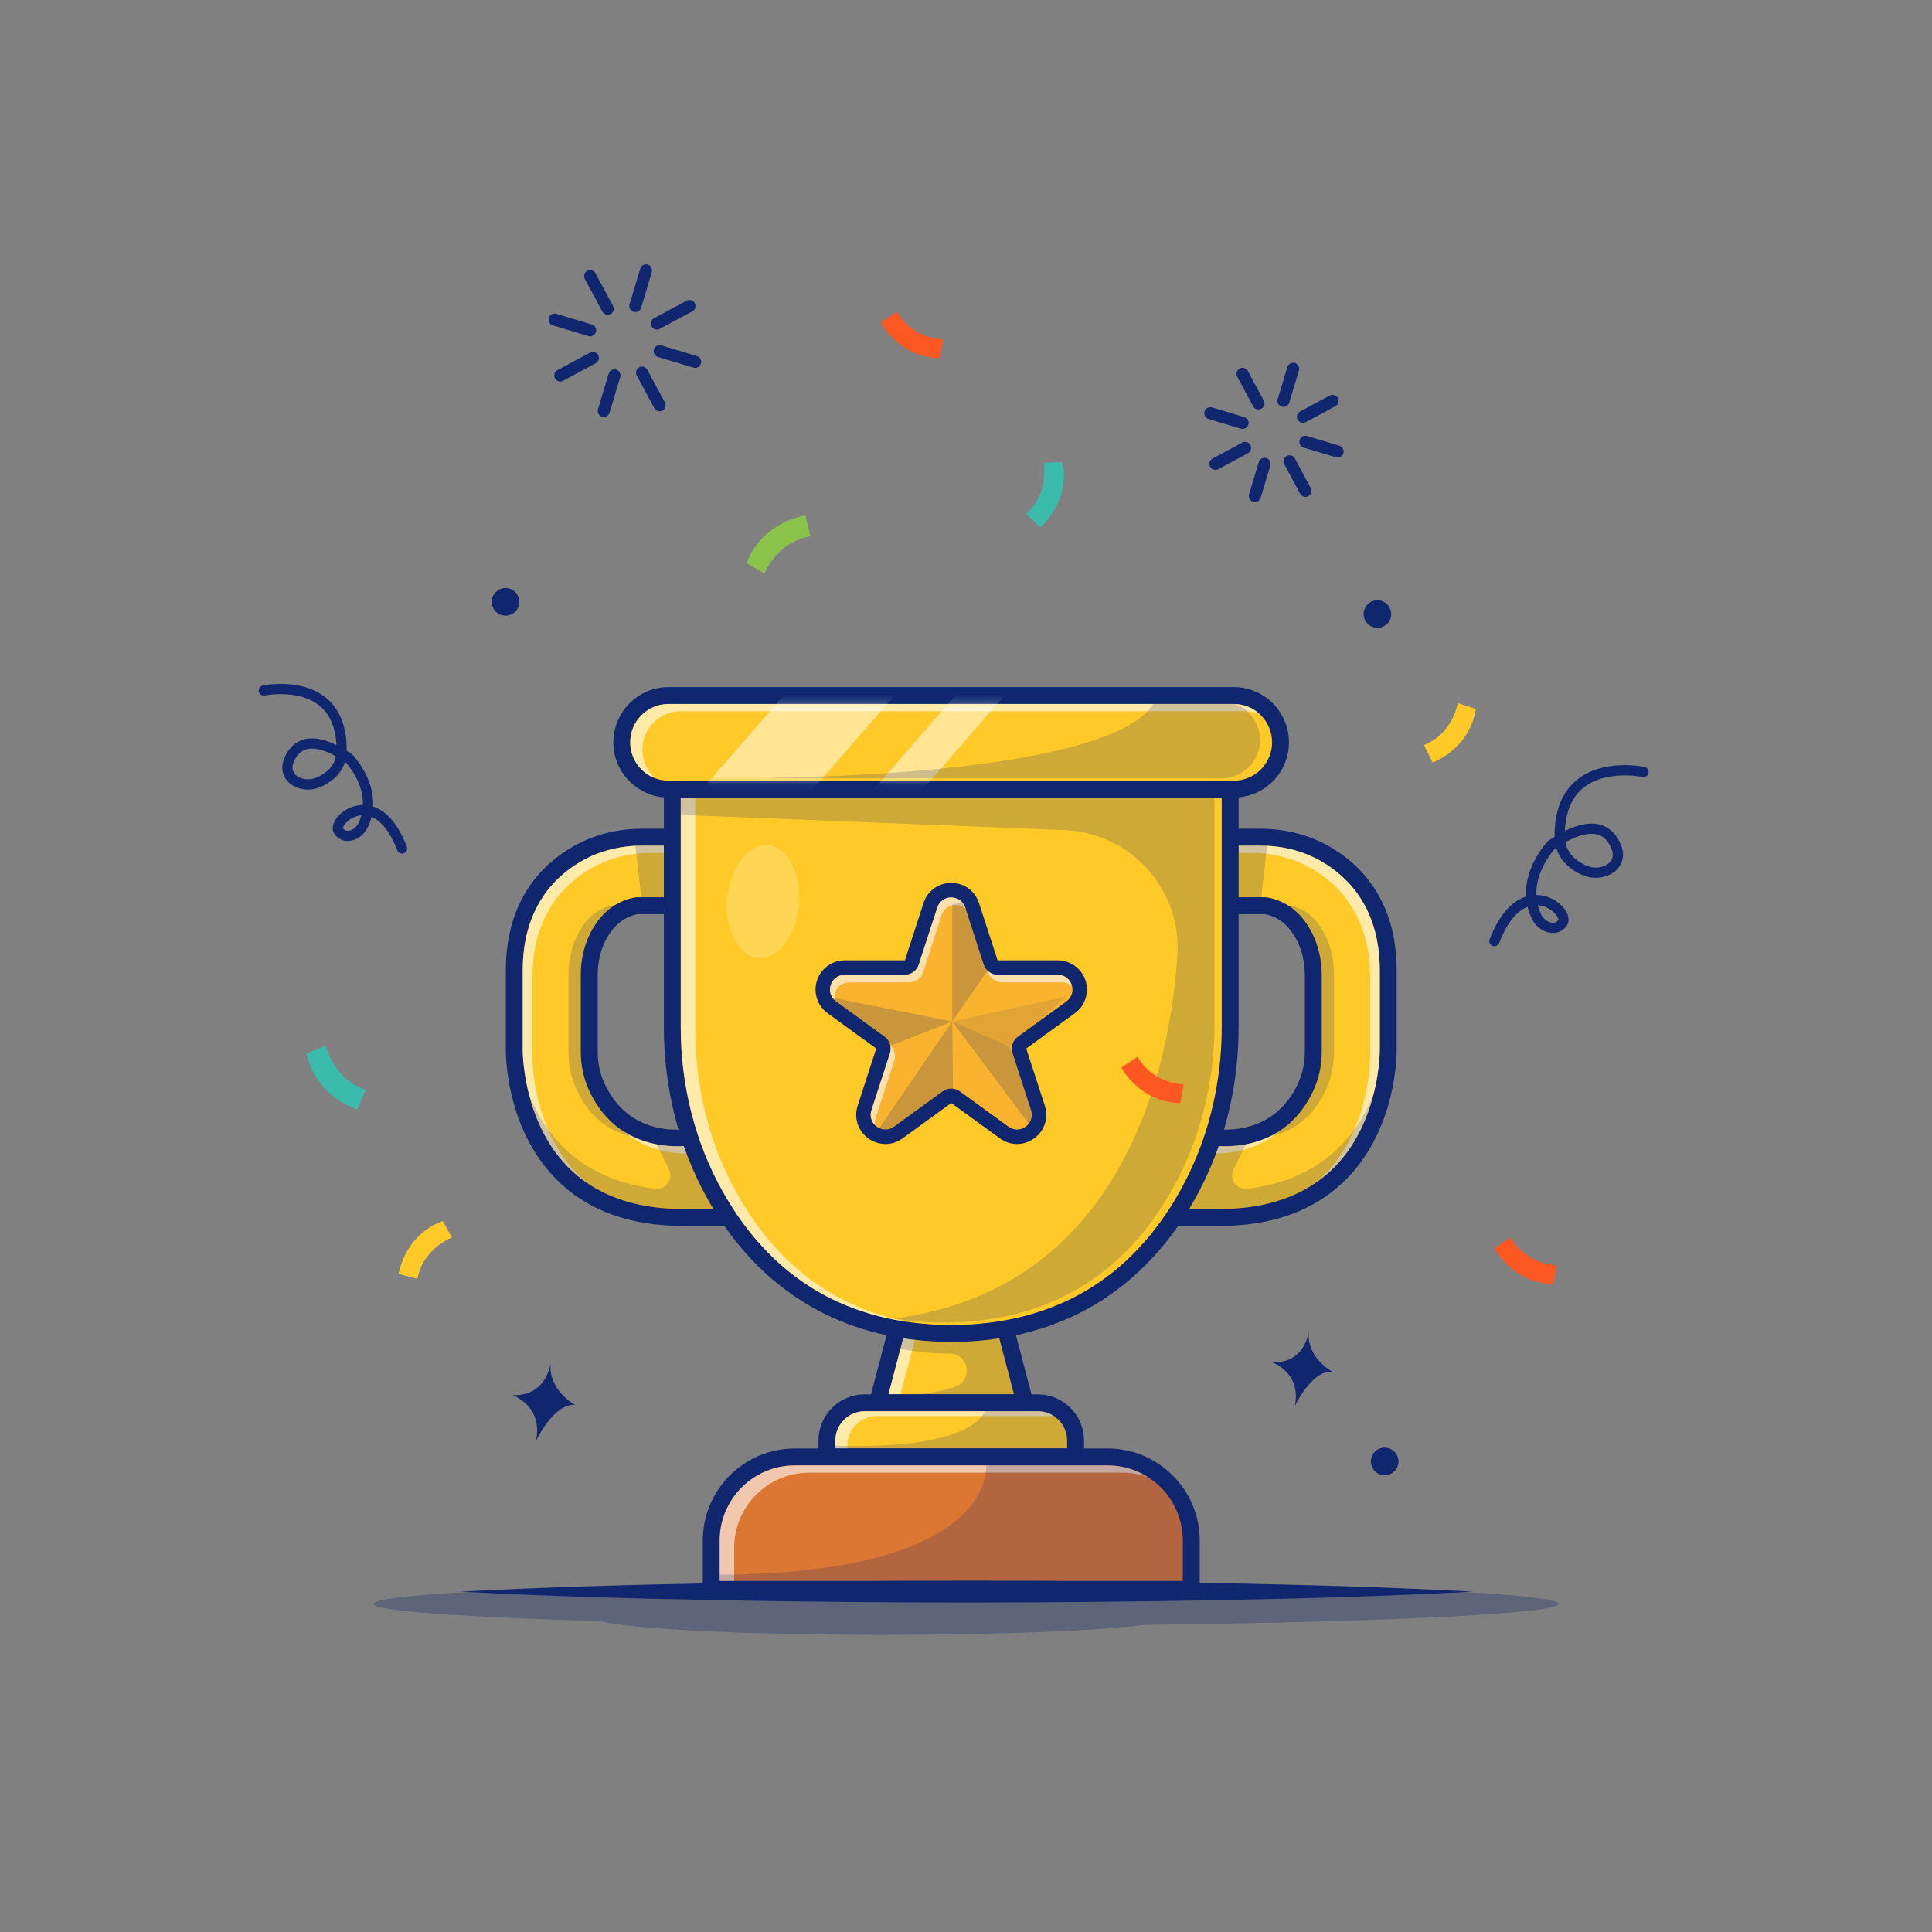 <svg width="260" height="260" viewBox="0 0 260 260" fill="none" xmlns="http://www.w3.org/2000/svg">
<rect x="0" y="0" width="260" height="260" fill="#808080" stroke="none"/>
<path d="M165.017 112.668H169.7C172.719 112.668 175.706 113.401 178.328 114.898C182.338 117.187 186.822 121.731 186.822 130.602V141.147C186.822 141.147 187.28 163.843 164.126 163.843H157.239L162.664 152.938C162.664 152.938 171.695 154.953 175.72 146.27C176.414 144.774 176.735 143.132 176.735 141.484V131.202C176.735 129.448 176.373 127.701 175.588 126.132C174.671 124.298 173.067 122.349 170.316 121.89H165.017V112.668Z" fill="#FFCA28"/>
<path d="M164.126 164.981H157.239C157.045 164.981 156.855 164.931 156.685 164.837C156.516 164.743 156.374 164.607 156.272 164.442C156.17 164.278 156.112 164.09 156.103 163.896C156.094 163.703 156.134 163.51 156.22 163.337L161.645 152.431C161.759 152.204 161.945 152.02 162.174 151.911C162.404 151.802 162.663 151.772 162.912 151.827C163.243 151.9 171.109 153.512 174.688 145.791C175.292 144.49 175.597 143.041 175.597 141.484V131.202C175.597 129.561 175.242 127.983 174.571 126.64C173.542 124.583 172.078 123.368 170.217 123.028H165.017C164.715 123.028 164.426 122.908 164.212 122.695C163.999 122.481 163.879 122.192 163.879 121.89V112.668C163.879 112.367 163.999 112.077 164.212 111.864C164.426 111.651 164.715 111.531 165.017 111.531H169.7C172.988 111.531 176.166 112.354 178.892 113.91C183.028 116.271 187.959 121.084 187.959 130.602V141.147C187.968 141.551 188.091 151.637 181.246 158.621C177.111 162.841 171.351 164.981 164.126 164.981L164.126 164.981ZM159.075 162.706H164.126C170.716 162.706 175.93 160.796 179.621 157.029C185.804 150.72 185.686 141.265 185.685 141.17L185.684 130.602C185.684 122.176 181.377 117.948 177.764 115.886C175.381 114.525 172.593 113.806 169.7 113.806H166.154V120.753H170.316C170.378 120.753 170.441 120.758 170.503 120.768C173.126 121.206 175.236 122.884 176.606 125.623C177.434 127.28 177.872 129.209 177.872 131.202V141.484C177.872 143.374 177.495 145.145 176.752 146.748C173.171 154.474 165.865 154.448 163.316 154.18L159.075 162.706Z" fill="#102770"/>
<path opacity="0.6" d="M162.802 155.215L163.317 154.179C164.996 154.356 168.74 154.427 172.124 152.245C168.889 155.041 164.984 155.324 162.802 155.215ZM178.307 158.018C184.484 151.729 184.386 142.239 184.384 142.122V131.577C184.384 123.151 180.077 118.924 176.464 116.861C174.081 115.5 171.293 114.781 168.4 114.781H166.154V113.806H169.7C172.593 113.806 175.381 114.525 177.764 115.886C181.377 117.948 185.684 122.176 185.684 130.602V141.147C185.686 141.264 185.784 150.754 179.607 157.043C178.813 157.849 177.94 158.575 177.003 159.211C177.458 158.836 177.893 158.437 178.307 158.018L178.307 158.018Z" fill="white"/>
<path opacity="0.2" d="M175.001 146.27C175.638 144.774 175.933 143.132 175.933 141.484V131.202C175.933 129.448 175.601 127.701 174.88 126.132C174.038 124.298 172.564 122.349 170.038 121.89H173.635C176.161 122.349 177.635 124.298 178.477 126.132C179.198 127.701 179.53 129.448 179.53 131.202V141.484C179.53 143.132 179.235 144.774 178.598 146.27C175.322 153.965 168.436 153.258 166.911 152.997C169.576 152.57 172.977 151.023 175.001 146.27ZM165.462 121.89V112.668H170.653L169.609 121.89H165.462Z" fill="#102770"/>
<path opacity="0.2" d="M186.822 141.147V137.694C186.802 139.786 186.098 157.807 167.854 159.972C166.425 160.141 165.37 158.674 166.007 157.383L168.145 153.048C165.366 153.306 164.067 152.938 164.067 152.938L159.528 160.188H159.057L157.239 163.843H164.126C187.28 163.843 186.822 141.147 186.822 141.147Z" fill="#102770"/>
<path d="M91.013 112.668H86.33C83.311 112.668 80.323 113.401 77.702 114.898C73.692 117.187 69.208 121.731 69.208 130.602V141.147C69.208 141.147 68.749 163.843 91.904 163.843H98.791L93.366 152.938C93.366 152.938 84.335 154.953 80.309 146.27C79.616 144.774 79.295 143.132 79.295 141.484V131.202C79.295 129.448 79.656 127.701 80.441 126.132C81.358 124.298 82.963 122.349 85.714 121.89H91.013V112.668Z" fill="#FFCA28"/>
<path d="M98.791 164.981H91.903C84.679 164.981 78.919 162.841 74.784 158.621C67.939 151.637 68.062 141.551 68.07 141.125L68.07 130.602C68.07 121.084 73.001 116.271 77.138 113.91C79.864 112.354 83.042 111.531 86.329 111.531H91.013C91.314 111.531 91.604 111.651 91.817 111.864C92.03 112.077 92.15 112.367 92.15 112.668V121.89C92.15 122.192 92.03 122.481 91.817 122.695C91.604 122.908 91.314 123.028 91.013 123.028H85.812C83.952 123.368 82.487 124.583 81.459 126.64C80.787 127.983 80.432 129.56 80.432 131.202V141.484C80.432 143.041 80.738 144.49 81.341 145.791C84.94 153.553 92.786 151.902 93.118 151.827C93.366 151.772 93.626 151.802 93.855 151.911C94.085 152.02 94.271 152.203 94.384 152.431L99.809 163.337C99.895 163.51 99.936 163.703 99.927 163.896C99.918 164.09 99.86 164.278 99.757 164.442C99.656 164.607 99.513 164.743 99.344 164.837C99.175 164.931 98.984 164.981 98.791 164.981ZM86.329 113.806C83.437 113.806 80.649 114.525 78.266 115.885C74.653 117.948 70.345 122.176 70.345 130.602V141.148C70.343 141.264 70.246 150.754 76.422 157.043C80.113 160.8 85.322 162.706 91.903 162.706H96.954L92.713 154.18C90.165 154.449 82.859 154.475 79.277 146.748C78.534 145.145 78.157 143.374 78.157 141.484V131.202C78.157 129.209 78.595 127.28 79.424 125.623C80.793 122.884 82.903 121.206 85.527 120.768C85.588 120.758 85.651 120.753 85.714 120.753H89.875V113.806H86.329Z" fill="#102770"/>
<path opacity="0.6" d="M93.228 155.215L92.713 154.179C91.033 154.356 87.289 154.427 83.905 152.245C87.141 155.041 91.046 155.324 93.228 155.215ZM77.722 158.018C71.546 151.729 71.644 142.239 71.645 142.122V131.577C71.645 123.151 75.953 118.924 79.566 116.861C81.949 115.5 84.737 114.781 87.63 114.781H89.875V113.806H86.33C83.437 113.806 80.649 114.525 78.266 115.886C74.653 117.948 70.345 122.176 70.345 130.602V141.147C70.344 141.264 70.246 150.754 76.422 157.043C77.217 157.849 78.089 158.575 79.026 159.211C78.571 158.836 78.136 158.437 77.722 158.018L77.722 158.018Z" fill="white"/>
<path opacity="0.2" d="M81.028 146.27C80.391 144.774 80.096 143.132 80.096 141.484V131.202C80.096 129.448 80.428 127.701 81.149 126.132C81.991 124.298 83.465 122.349 85.992 121.89H82.395C79.868 122.349 78.394 124.298 77.552 126.132C76.832 127.701 76.5 129.448 76.5 131.202V141.484C76.5 143.132 76.795 144.774 77.431 146.27C80.708 153.965 87.593 153.258 89.118 152.997C86.454 152.57 83.052 151.023 81.028 146.27ZM90.567 121.89V112.668H85.377L86.421 121.89H90.567Z" fill="#102770"/>
<path opacity="0.2" d="M69.208 141.147V137.694C69.228 139.786 69.932 157.807 88.175 159.972C89.604 160.141 90.659 158.674 90.023 157.383L87.885 153.048C90.663 153.306 91.962 152.938 91.962 152.938L96.502 160.188H96.972L98.791 163.843H91.904C68.749 163.843 69.208 141.147 69.208 141.147Z" fill="#102770"/>
<path d="M137.938 188.78H118.092L122.142 173.389H133.888L137.938 188.78Z" fill="#FFCA28"/>
<path d="M137.938 189.918H118.092C117.918 189.918 117.746 189.878 117.59 189.801C117.433 189.724 117.297 189.612 117.191 189.475C117.084 189.337 117.011 189.176 116.977 189.006C116.942 188.835 116.947 188.659 116.992 188.491L121.042 173.1C121.106 172.857 121.248 172.642 121.447 172.488C121.646 172.335 121.891 172.252 122.142 172.252H133.888C134.139 172.252 134.383 172.335 134.582 172.488C134.781 172.642 134.924 172.857 134.988 173.1L139.038 188.491C139.082 188.659 139.087 188.835 139.053 189.006C139.018 189.176 138.945 189.337 138.839 189.474C138.732 189.612 138.596 189.724 138.44 189.801C138.284 189.877 138.112 189.917 137.938 189.918ZM119.567 187.643H136.462L133.011 174.527H123.019L119.567 187.643Z" fill="#102770"/>
<path opacity="0.6" d="M123.019 174.527L119.567 187.643H121.192L124.644 174.527H123.019Z" fill="white"/>
<path d="M116.365 188.78H139.665C141.012 188.78 142.305 189.315 143.258 190.268C144.211 191.221 144.746 192.514 144.746 193.861V196.07H111.284V193.861C111.284 192.514 111.819 191.221 112.772 190.268C113.725 189.315 115.017 188.78 116.365 188.78Z" fill="#FFCA28"/>
<path d="M144.746 197.208H111.284C110.982 197.208 110.693 197.088 110.479 196.875C110.266 196.662 110.146 196.372 110.146 196.071V193.861C110.148 192.213 110.804 190.632 111.97 189.466C113.136 188.3 114.716 187.644 116.365 187.643H139.665C141.313 187.644 142.894 188.3 144.06 189.466C145.226 190.632 145.882 192.213 145.884 193.861V196.071C145.883 196.372 145.764 196.662 145.55 196.875C145.337 197.088 145.048 197.208 144.746 197.208ZM112.421 194.933H143.609V193.861C143.607 192.816 143.191 191.813 142.452 191.074C141.713 190.335 140.71 189.919 139.665 189.918H116.365C115.319 189.919 114.317 190.335 113.578 191.074C112.838 191.813 112.422 192.816 112.421 193.861V194.933Z" fill="#102770"/>
<path opacity="0.6" d="M114.046 194.512C114.047 193.466 114.463 192.463 115.203 191.724C115.942 190.985 116.944 190.569 117.99 190.568H141.29C141.496 190.569 141.703 190.587 141.907 190.621C141.249 190.163 140.466 189.917 139.665 189.918H116.365C115.319 189.919 114.317 190.335 113.578 191.074C112.838 191.813 112.422 192.816 112.421 193.862V194.933H114.046L114.046 194.512Z" fill="white"/>
<path d="M106.954 196.071H149.075C152.056 196.071 154.915 197.255 157.023 199.363C159.131 201.47 160.315 204.329 160.315 207.31V213.891H95.714V207.31C95.714 204.329 96.898 201.47 99.006 199.363C101.114 197.255 103.973 196.071 106.954 196.071Z" fill="#DC7633"/>
<path d="M160.315 215.029H95.714C95.413 215.029 95.123 214.909 94.91 214.696C94.697 214.482 94.577 214.193 94.577 213.891V207.31C94.577 200.485 100.129 194.933 106.954 194.933H149.075C155.9 194.933 161.453 200.485 161.453 207.31V213.891C161.453 214.193 161.333 214.482 161.12 214.696C160.906 214.909 160.617 215.029 160.315 215.029ZM96.852 212.754H159.178V207.31C159.178 201.74 154.646 197.208 149.075 197.208H106.954C101.384 197.208 96.852 201.74 96.852 207.31V212.754Z" fill="#102770"/>
<path opacity="0.6" d="M98.802 208.285C98.802 202.715 103.334 198.183 108.904 198.183H151.025C152.217 198.182 153.399 198.393 154.517 198.806C152.894 197.761 151.005 197.207 149.075 197.208H106.954C101.384 197.208 96.852 201.74 96.852 207.31V212.754H98.802V208.285Z" fill="white"/>
<path d="M128.221 94.067V94.067L128.015 94.067L127.808 94.067V94.067L90.476 94.123V138.212C90.476 146.095 92.363 153.898 96.204 160.782C101.28 169.88 110.674 179.307 127.808 179.458V179.465C127.878 179.465 127.945 179.461 128.015 179.461C128.084 179.461 128.151 179.465 128.221 179.465V179.458C145.356 179.307 154.75 169.88 159.826 160.782C163.667 153.898 165.554 146.095 165.554 138.212V94.123L128.221 94.067Z" fill="#FFCA28"/>
<path d="M128.221 180.602C128.176 180.602 128.13 180.601 128.085 180.6L128.01 180.599L127.945 180.6C127.853 180.605 127.761 180.603 127.67 180.594C109.611 180.386 100.051 170.013 95.21 161.336C91.369 154.451 89.338 146.455 89.338 138.212V94.123C89.338 93.821 89.458 93.532 89.671 93.319C89.884 93.106 90.173 92.986 90.474 92.985L128.22 92.929C128.22 92.929 128.222 92.93 128.223 92.93L165.555 92.985C165.857 92.986 166.146 93.106 166.359 93.319C166.571 93.532 166.691 93.821 166.691 94.123V138.212C166.691 146.455 164.661 154.451 160.819 161.336C155.978 170.014 146.42 180.387 128.359 180.594C128.313 180.599 128.267 180.602 128.221 180.602ZM128.01 178.324L128.113 178.325C128.145 178.322 128.178 178.32 128.211 178.32C141.899 178.2 152.202 172.113 158.832 160.228C162.485 153.68 164.416 146.068 164.416 138.212V95.258L128.22 95.205L127.807 95.204L91.613 95.258V138.212C91.613 146.068 93.544 153.681 97.197 160.228C103.828 172.113 114.13 178.2 127.818 178.32C127.851 178.32 127.884 178.322 127.916 178.325L128.01 178.324Z" fill="#102770"/>
<path opacity="0.6" d="M99.147 160.553C95.494 154.006 93.563 146.393 93.563 138.537V95.583L129.756 95.529L164.416 95.58V95.258L127.806 95.204L91.613 95.258V138.212C91.613 146.068 93.544 153.681 97.197 160.228C102.894 170.438 111.303 176.365 122.238 177.91C112.249 175.962 104.501 170.148 99.147 160.553Z" fill="white"/>
<path opacity="0.2" d="M107.529 121.723C107.879 117.528 106.002 113.946 103.337 113.724C100.672 113.501 98.228 116.722 97.878 120.918C97.528 125.114 99.404 128.695 102.069 128.918C104.734 129.14 107.178 125.919 107.529 121.723Z" fill="white"/>
<path opacity="0.2" d="M119.888 177.503C120.041 177.484 120.19 177.461 120.342 177.441C122.491 177.795 124.665 177.98 126.843 177.995C126.877 177.995 126.91 177.997 126.943 178L127.034 177.998L127.137 178C127.17 177.997 127.203 177.995 127.236 177.995C140.924 177.875 151.227 171.788 157.857 159.903C161.51 153.355 163.441 145.742 163.441 137.887V95.257L127.806 95.204L91.613 95.258V109.49L91.86 109.675L143.23 111.713C152.165 112.067 159.063 119.723 158.45 128.644C157.198 146.88 149.39 173.9 119.888 177.503Z" fill="#102770"/>
<path d="M166.047 93.6H89.982C86.503 93.6 83.683 96.421 83.683 99.9C83.683 103.379 86.503 106.2 89.982 106.2H166.047C169.527 106.2 172.347 103.379 172.347 99.9C172.347 96.421 169.527 93.6 166.047 93.6Z" fill="#FFCA28"/>
<path d="M166.047 107.337H89.982C88.01 107.337 86.118 106.554 84.724 105.159C83.329 103.764 82.545 101.872 82.545 99.9C82.545 97.927 83.329 96.036 84.724 94.641C86.118 93.246 88.01 92.463 89.982 92.463H166.047C168.016 92.469 169.902 93.255 171.292 94.649C172.682 96.043 173.462 97.931 173.462 99.9C173.462 101.869 172.682 103.757 171.292 105.151C169.902 106.545 168.016 107.331 166.047 107.337ZM89.982 94.738C89.303 94.735 88.63 94.867 88.001 95.125C87.373 95.384 86.802 95.763 86.32 96.243C85.839 96.723 85.457 97.293 85.197 97.92C84.936 98.548 84.802 99.22 84.802 99.9C84.802 100.579 84.936 101.252 85.197 101.88C85.457 102.507 85.839 103.077 86.32 103.557C86.802 104.036 87.373 104.416 88.001 104.674C88.63 104.933 89.303 105.064 89.982 105.062H166.047C167.413 105.057 168.721 104.511 169.686 103.544C170.65 102.576 171.191 101.266 171.191 99.9C171.191 98.534 170.65 97.224 169.686 96.256C168.721 95.288 167.413 94.743 166.047 94.738H89.982Z" fill="#102770"/>
<path opacity="0.6" d="M86.445 100.875C86.447 99.506 86.991 98.194 87.959 97.226C88.926 96.258 90.239 95.714 91.607 95.713H167.672C168.284 95.714 168.89 95.824 169.463 96.039C168.522 95.201 167.307 94.738 166.047 94.737H89.982C88.771 94.737 87.598 95.162 86.669 95.939C85.74 96.716 85.114 97.795 84.901 98.987C84.687 100.179 84.9 101.408 85.502 102.459C86.103 103.51 87.056 104.316 88.192 104.736C87.643 104.253 87.204 103.659 86.903 102.993C86.601 102.328 86.445 101.606 86.445 100.875Z" fill="white"/>
<path opacity="0.2" d="M120.028 181.311C120.028 181.311 123.863 182.193 127.805 182.16C130.381 182.138 131 185.748 128.573 186.611C126.428 187.374 123.264 187.883 118.606 187.807L117.552 189.125H138.37L135.844 178.788C135.844 178.788 125.613 181.346 120.397 178.911L120.028 181.311Z" fill="#102770"/>
<path opacity="0.2" d="M132.717 189.123C132.717 189.123 133.232 195.317 111.36 194.527V195.713H145.537L144.563 192.328C144.563 192.328 143.666 187.54 132.717 189.123Z" fill="#102770"/>
<path opacity="0.2" d="M132.705 196.635C132.705 196.635 135.34 211.919 95.812 211.919L96.076 213.632H160.769V205.463C160.769 205.463 157.08 192.55 132.705 196.635Z" fill="#102770"/>
<path d="M136.866 152.981C136.243 152.979 135.637 152.778 135.136 152.408L128.605 147.662C128.433 147.538 128.227 147.471 128.015 147.471C127.803 147.471 127.596 147.538 127.425 147.662L120.893 152.408C120.392 152.778 119.786 152.979 119.163 152.981C118.692 152.979 118.228 152.865 117.809 152.649C117.39 152.434 117.028 152.122 116.752 151.74C116.479 151.365 116.3 150.93 116.229 150.472C116.159 150.013 116.199 149.545 116.347 149.105L118.841 141.427C118.907 141.225 118.908 141.008 118.842 140.806C118.776 140.604 118.649 140.428 118.477 140.304L111.945 135.558C111.44 135.192 111.065 134.675 110.872 134.081C110.679 133.488 110.679 132.849 110.872 132.255C111.065 131.662 111.441 131.145 111.945 130.778C112.45 130.411 113.058 130.214 113.682 130.214H121.755C121.967 130.214 122.174 130.147 122.346 130.023C122.517 129.898 122.645 129.722 122.71 129.52L125.205 121.842C125.398 121.248 125.773 120.731 126.278 120.365C126.783 119.998 127.391 119.801 128.015 119.801C128.639 119.801 129.247 119.998 129.751 120.365C130.256 120.731 130.632 121.248 130.825 121.842L133.319 129.52C133.385 129.722 133.512 129.898 133.684 130.023C133.856 130.147 134.062 130.214 134.275 130.214H142.348C142.972 130.214 143.58 130.412 144.084 130.778C144.589 131.145 144.965 131.662 145.158 132.255C145.35 132.849 145.35 133.488 145.158 134.081C144.965 134.675 144.589 135.192 144.084 135.558L137.553 140.304C137.381 140.428 137.253 140.604 137.188 140.806C137.122 141.008 137.122 141.225 137.188 141.427L139.683 149.105C139.83 149.545 139.871 150.013 139.8 150.472C139.73 150.93 139.551 151.365 139.278 151.74C139.002 152.122 138.64 152.434 138.221 152.649C137.801 152.865 137.337 152.979 136.866 152.981Z" fill="#F9B32F"/>
<path d="M128.015 120.775C128.434 120.77 128.844 120.9 129.183 121.146C129.523 121.393 129.773 121.743 129.897 122.143L132.392 129.821C132.521 130.219 132.773 130.565 133.111 130.811C133.449 131.057 133.857 131.189 134.275 131.189H142.348C144.265 131.189 145.062 133.643 143.511 134.77L136.98 139.515C136.642 139.761 136.39 140.107 136.261 140.505C136.132 140.902 136.132 141.33 136.261 141.728L138.755 149.406C139.207 150.795 138.103 152.006 136.866 152.006C136.449 152.004 136.044 151.868 135.709 151.619L129.178 146.874C128.84 146.628 128.433 146.496 128.015 146.496C127.597 146.496 127.189 146.628 126.851 146.874L120.32 151.619C119.986 151.868 119.58 152.004 119.163 152.006C117.926 152.006 116.823 150.795 117.274 149.406L119.769 141.728C119.898 141.33 119.898 140.902 119.769 140.505C119.64 140.107 119.388 139.761 119.05 139.515L112.518 134.77C110.967 133.643 111.764 131.189 113.682 131.189H121.755C122.173 131.189 122.58 131.057 122.919 130.811C123.257 130.565 123.508 130.219 123.638 129.821L126.132 122.143C126.256 121.742 126.507 121.393 126.846 121.146C127.185 120.9 127.595 120.77 128.015 120.775ZM128.015 118.825C127.183 118.816 126.37 119.075 125.697 119.564C125.024 120.053 124.526 120.746 124.278 121.541L121.783 129.219C121.781 129.225 121.777 129.23 121.772 129.233C121.767 129.237 121.761 129.239 121.755 129.239H113.682C112.852 129.239 112.044 129.502 111.372 129.989C110.701 130.477 110.201 131.165 109.945 131.954C109.688 132.743 109.688 133.593 109.945 134.383C110.201 135.172 110.701 135.86 111.372 136.347L117.904 141.092C117.909 141.096 117.912 141.101 117.914 141.107C117.916 141.113 117.916 141.12 117.914 141.125L115.42 148.804C115.223 149.389 115.17 150.014 115.265 150.624C115.359 151.235 115.599 151.814 115.963 152.313C116.329 152.819 116.81 153.232 117.366 153.518C117.923 153.803 118.538 153.953 119.163 153.956C119.992 153.954 120.799 153.688 121.466 153.197L127.997 148.451C128.002 148.448 128.009 148.446 128.015 148.446C128.021 148.446 128.027 148.447 128.032 148.451L134.563 153.197C135.231 153.688 136.037 153.954 136.866 153.956C137.491 153.953 138.107 153.803 138.663 153.518C139.219 153.232 139.7 152.819 140.067 152.313C140.431 151.814 140.67 151.235 140.765 150.624C140.859 150.014 140.806 149.389 140.61 148.803L138.115 141.125C138.113 141.119 138.113 141.113 138.115 141.107C138.117 141.101 138.121 141.096 138.126 141.092L144.657 136.347C145.329 135.859 145.828 135.172 146.085 134.383C146.341 133.593 146.341 132.743 146.085 131.954C145.828 131.165 145.329 130.477 144.657 129.989C143.986 129.502 143.178 129.239 142.348 129.239H134.275C134.268 129.239 134.262 129.237 134.257 129.233C134.252 129.23 134.248 129.224 134.246 129.218L131.752 121.541C131.503 120.746 131.006 120.053 130.333 119.564C129.66 119.075 128.847 118.816 128.015 118.825Z" fill="#102770"/>
<path opacity="0.6" d="M132.979 130.839C133.108 131.237 133.36 131.583 133.698 131.829C134.036 132.074 134.444 132.207 134.862 132.207H142.935C143.43 132.201 143.909 132.386 144.272 132.724C144.077 131.896 143.376 131.189 142.348 131.189H134.275C133.769 131.188 133.282 130.993 132.916 130.645L132.979 130.839ZM117.861 150.424L120.356 142.746C120.472 142.386 120.483 142 120.386 141.634C120.29 141.269 120.09 140.938 119.812 140.683C119.892 141.029 119.877 141.39 119.769 141.728L117.274 149.406C117.152 149.763 117.137 150.148 117.232 150.513C117.326 150.878 117.525 151.208 117.805 151.461C117.73 151.116 117.75 150.758 117.861 150.424ZM114.269 132.207H122.342C122.76 132.207 123.167 132.074 123.506 131.829C123.844 131.583 124.095 131.237 124.225 130.839L126.719 123.161C127.199 121.686 128.977 121.405 129.953 122.316L129.897 122.143C129.305 120.319 126.725 120.319 126.132 122.143L123.638 129.821C123.508 130.219 123.257 130.565 122.918 130.811C122.58 131.057 122.173 131.189 121.755 131.189H113.682C111.848 131.189 111.045 133.43 112.334 134.611C112.094 133.478 112.888 132.207 114.269 132.207Z" fill="white"/>
<path opacity="0.2" d="M128.153 121.727V137.469L132.827 130.727L129.578 121.401L128.153 121.727ZM128.153 137.469L118.337 151.789L119.449 152.756L128.256 146.885L128.153 137.469ZM111.8 134.225L128.153 137.469L120.044 140.642L111.8 134.225Z" fill="#102770"/>
<path opacity="0.2" d="M128.153 137.469L139.1 152.1L138.775 148.2L135.87 140.864L128.153 137.469Z" fill="#102770"/>
<path opacity="0.1" d="M128.153 137.469L143.587 134.073L135.87 140.864L128.153 137.469Z" fill="#102770"/>
<mask id="mask0_4_267" style="mask-type:luminance" maskUnits="userSpaceOnUse" x="84" y="94" width="88" height="12">
<path d="M166.047 94.737H89.982C88.613 94.737 87.3 95.281 86.332 96.249C85.364 97.218 84.82 98.531 84.82 99.9C84.82 101.269 85.364 102.582 86.332 103.55C87.3 104.518 88.613 105.062 89.982 105.062H166.047C167.416 105.062 168.729 104.518 169.697 103.55C170.666 102.582 171.209 101.269 171.209 99.9C171.209 98.531 170.666 97.218 169.697 96.249C168.729 95.281 167.416 94.737 166.047 94.737Z" fill="white"/>
</mask>
<g mask="url(#mask0_4_267)">
<path opacity="0.5" d="M113.914 83.89L122.396 91.272L100.629 116.285L92.147 108.903L113.914 83.89Z" fill="white"/>
<path opacity="0.5" d="M136.471 84.534L140.226 87.801L118.459 112.814L114.704 109.546L136.471 84.534Z" fill="white"/>
</g>
<path opacity="0.2" d="M169.793 96.358C169.889 96.458 169.98 96.562 170.068 96.67C169.981 96.562 169.888 96.459 169.793 96.358ZM170.426 97.178C170.487 97.276 170.548 97.374 170.603 97.477C170.548 97.374 170.487 97.276 170.426 97.178V97.178ZM170.129 96.751C170.207 96.851 170.283 96.953 170.353 97.059C170.283 96.953 170.207 96.852 170.129 96.751ZM171.155 99.19C171.164 99.253 171.177 99.315 171.183 99.379C171.177 99.315 171.164 99.253 171.155 99.19ZM170.68 97.636C170.726 97.73 170.773 97.823 170.813 97.92C170.773 97.823 170.726 97.73 170.68 97.636ZM171.047 98.639C171.067 98.717 171.09 98.794 171.106 98.873C171.09 98.794 171.067 98.717 171.047 98.639ZM170.888 98.124C170.92 98.211 170.955 98.297 170.982 98.386C170.955 98.297 170.92 98.211 170.888 98.124ZM164.422 104.737C165.631 104.738 166.802 104.314 167.731 103.54C168.659 102.765 169.286 101.689 169.502 100.499C169.718 99.309 169.508 98.082 168.911 97.03C168.314 95.979 167.366 95.171 166.234 94.747C166.171 94.745 166.11 94.737 166.047 94.737H155.175C153.893 97.181 146.303 104.041 101.614 104.737H164.422ZM97.231 104.785C97.026 104.786 96.822 104.787 96.615 104.788C96.822 104.787 97.026 104.786 97.231 104.785ZM91.256 104.788C91.826 104.791 92.391 104.793 92.951 104.794C92.39 104.792 91.826 104.79 91.256 104.788ZM166.234 94.747C167.234 94.782 168.202 95.109 169.019 95.686C168.202 95.108 167.234 94.781 166.234 94.747ZM169.026 95.691C169.155 95.782 169.279 95.879 169.399 95.981C169.279 95.879 169.155 95.782 169.026 95.691L169.026 95.691ZM95.397 104.793C94.936 104.794 94.47 104.795 94.001 104.795C94.47 104.795 94.936 104.794 95.397 104.793Z" fill="#102770"/>
<path opacity="0.3" d="M209.746 215.843C209.746 214.21 174.042 212.887 130 212.887C85.958 212.887 50.254 214.21 50.254 215.843C50.254 216.787 62.185 217.627 80.76 218.168C84.769 219.226 100.31 220.015 118.87 220.015C134.413 220.015 147.838 219.462 154.146 218.661C186.384 218.282 209.746 217.163 209.746 215.843Z" fill="#102770"/>
<path d="M61.956 214.196C73.309 213.591 84.661 213.274 96.013 213.059C107.365 212.845 118.717 212.737 130.07 212.734C141.422 212.726 152.774 212.833 164.126 213.055C175.478 213.269 186.831 213.587 198.183 214.196C186.831 214.805 175.478 215.123 164.126 215.337C152.774 215.549 141.422 215.656 130.07 215.658C118.717 215.66 107.365 215.552 96.013 215.333C84.661 215.118 73.309 214.801 61.956 214.196ZM54.103 114.869C53.964 114.869 53.828 114.826 53.714 114.747C53.599 114.668 53.511 114.556 53.462 114.426C52.545 112.023 51.337 110.481 49.996 109.933C49.875 110.412 49.707 110.879 49.496 111.326C49.083 112.206 48.336 112.847 47.447 113.086C46.461 113.351 45.603 113.057 45.029 112.26C44.682 111.779 44.697 111.12 45.07 110.452C45.671 109.376 47.131 108.35 48.838 108.337C48.939 105.374 46.878 102.985 46.525 102.599L46.432 102.536C46.133 103.482 45.556 104.316 44.776 104.928C42.929 106.382 41.069 106.65 39.396 105.703C38.824 105.375 38.386 104.857 38.158 104.239C37.931 103.621 37.928 102.942 38.151 102.322C38.654 100.9 39.543 99.945 40.724 99.559C41.967 99.154 43.491 99.392 45.274 100.27C45.165 97.909 44.409 96.136 43.023 94.991C40.222 92.678 35.687 93.587 35.642 93.596C35.553 93.615 35.462 93.615 35.374 93.599C35.285 93.582 35.201 93.548 35.125 93.499C35.05 93.449 34.984 93.386 34.934 93.311C34.883 93.237 34.847 93.153 34.828 93.065C34.81 92.977 34.809 92.885 34.826 92.797C34.842 92.708 34.876 92.624 34.926 92.548C34.975 92.473 35.039 92.407 35.113 92.357C35.188 92.306 35.272 92.27 35.36 92.251C35.572 92.208 40.576 91.194 43.891 93.926C45.763 95.469 46.695 97.865 46.661 101.048C46.892 101.192 47.126 101.345 47.363 101.507C47.402 101.534 47.438 101.565 47.471 101.598C47.617 101.751 50.422 104.73 50.208 108.549C51.67 109.019 53.398 110.404 54.745 113.937C54.785 114.041 54.798 114.153 54.785 114.263C54.772 114.374 54.732 114.479 54.669 114.571C54.605 114.663 54.521 114.738 54.423 114.789C54.324 114.841 54.215 114.868 54.103 114.869ZM48.63 109.719C48.412 109.738 48.197 109.781 47.988 109.845C46.733 110.228 46.094 111.221 46.154 111.478C46.309 111.688 46.552 111.905 47.09 111.76C47.588 111.626 48.011 111.255 48.253 110.742C48.408 110.413 48.534 110.07 48.63 109.719ZM41.986 100.741C41.703 100.738 41.421 100.78 41.151 100.865C40.38 101.117 39.806 101.761 39.447 102.78C39.331 103.095 39.331 103.442 39.445 103.758C39.56 104.074 39.782 104.339 40.073 104.507C41.237 105.166 42.533 104.945 43.926 103.849C44.583 103.333 45.038 102.602 45.21 101.785C43.961 101.093 42.872 100.741 41.986 100.741ZM201.112 127.344C201.001 127.344 200.891 127.316 200.793 127.264C200.694 127.212 200.609 127.137 200.546 127.045C200.483 126.953 200.444 126.848 200.431 126.737C200.417 126.626 200.432 126.514 200.471 126.41C201.937 122.606 203.803 121.14 205.371 120.656C205.133 116.555 208.163 113.36 208.32 113.197C208.353 113.163 208.389 113.133 208.428 113.106C208.692 112.927 208.952 112.758 209.207 112.6C209.207 112.579 209.207 112.557 209.206 112.535C209.189 109.139 210.199 106.589 212.208 104.956C215.763 102.066 221.094 103.164 221.319 103.212C221.497 103.251 221.652 103.358 221.751 103.511C221.85 103.663 221.884 103.849 221.846 104.027C221.808 104.205 221.701 104.36 221.549 104.46C221.396 104.559 221.211 104.593 221.033 104.556C220.984 104.545 216.108 103.55 213.07 106.026C211.538 107.274 210.706 109.223 210.593 111.825C212.533 110.864 214.184 110.601 215.523 111.043C216.775 111.456 217.717 112.475 218.246 113.989C218.479 114.645 218.475 115.361 218.232 116.014C217.989 116.666 217.525 117.212 216.919 117.555C215.149 118.55 213.182 118.266 211.231 116.734C210.372 116.058 209.744 115.133 209.435 114.085C209.378 114.123 209.321 114.161 209.265 114.199C208.919 114.581 206.65 117.221 206.752 120.448C208.583 120.452 210.148 121.555 210.786 122.707C211.175 123.408 211.19 124.096 210.828 124.595C210.221 125.431 209.317 125.737 208.282 125.455C207.342 125.198 206.553 124.517 206.119 123.584C205.887 123.089 205.706 122.571 205.577 122.04C204.367 122.494 202.957 123.778 201.753 126.904C201.703 127.033 201.615 127.145 201.501 127.223C201.387 127.302 201.251 127.344 201.112 127.344ZM206.946 121.832C207.048 122.235 207.188 122.627 207.365 123.004C207.628 123.57 208.094 123.98 208.643 124.129C209.251 124.295 209.526 124.05 209.716 123.788C209.797 123.555 209.181 122.508 207.894 122.032C207.589 121.92 207.27 121.852 206.946 121.832ZM210.663 113.339C210.844 114.254 211.347 115.075 212.08 115.653C213.58 116.831 214.982 117.069 216.247 116.358C216.57 116.172 216.818 115.878 216.947 115.528C217.075 115.178 217.076 114.793 216.949 114.442C216.561 113.331 215.936 112.626 215.092 112.347C214.006 111.989 212.492 112.331 210.663 113.339ZM172.723 54.768C172.644 54.768 172.565 54.757 172.489 54.734C172.282 54.672 172.109 54.53 172.007 54.34C171.905 54.151 171.882 53.928 171.944 53.722L173.247 49.391C173.31 49.186 173.452 49.015 173.641 48.914C173.831 48.813 174.052 48.791 174.257 48.853C174.463 48.914 174.635 49.055 174.738 49.243C174.84 49.432 174.864 49.653 174.803 49.859L173.501 54.189C173.45 54.357 173.348 54.503 173.208 54.607C173.068 54.712 172.898 54.768 172.723 54.768V54.768ZM168.875 67.564C168.796 67.564 168.717 67.552 168.641 67.53C168.434 67.468 168.261 67.326 168.159 67.136C168.057 66.947 168.035 66.724 168.097 66.518L169.399 62.187C169.462 61.982 169.604 61.81 169.793 61.71C169.983 61.609 170.204 61.587 170.409 61.649C170.615 61.71 170.787 61.851 170.89 62.039C170.992 62.228 171.016 62.449 170.956 62.655L169.653 66.985C169.603 67.153 169.5 67.299 169.36 67.403C169.22 67.508 169.05 67.564 168.875 67.564ZM175.344 56.908C175.163 56.908 174.987 56.848 174.844 56.736C174.701 56.625 174.599 56.469 174.555 56.294C174.511 56.118 174.527 55.933 174.6 55.767C174.673 55.602 174.799 55.465 174.958 55.38L178.941 53.238C179.035 53.188 179.138 53.156 179.245 53.145C179.351 53.135 179.458 53.145 179.56 53.176C179.662 53.207 179.758 53.257 179.84 53.325C179.923 53.392 179.991 53.475 180.042 53.569C180.092 53.663 180.124 53.766 180.135 53.872C180.145 53.979 180.135 54.086 180.104 54.188C180.074 54.29 180.023 54.385 179.955 54.468C179.888 54.551 179.805 54.619 179.711 54.67L175.728 56.811C175.61 56.875 175.478 56.908 175.344 56.908ZM163.574 63.235C163.393 63.235 163.218 63.175 163.075 63.064C162.932 62.953 162.83 62.797 162.786 62.621C162.742 62.446 162.757 62.261 162.83 62.095C162.903 61.929 163.03 61.793 163.189 61.707L167.172 59.565C167.362 59.463 167.585 59.441 167.791 59.503C167.997 59.565 168.171 59.706 168.273 59.896C168.375 60.086 168.397 60.309 168.335 60.515C168.273 60.721 168.131 60.895 167.942 60.997L163.958 63.138C163.84 63.202 163.709 63.235 163.574 63.235ZM180.014 61.576C179.934 61.576 179.855 61.564 179.779 61.542L175.449 60.239C175.346 60.209 175.25 60.159 175.166 60.092C175.083 60.025 175.013 59.941 174.962 59.847C174.911 59.753 174.879 59.649 174.868 59.543C174.857 59.436 174.867 59.328 174.898 59.225C174.929 59.123 174.98 59.027 175.048 58.944C175.116 58.861 175.2 58.792 175.294 58.742C175.389 58.692 175.493 58.66 175.6 58.65C175.706 58.64 175.814 58.651 175.917 58.683L180.247 59.985C180.434 60.041 180.594 60.163 180.699 60.327C180.804 60.492 180.846 60.689 180.817 60.882C180.789 61.074 180.692 61.251 180.545 61.378C180.397 61.506 180.209 61.576 180.014 61.576ZM167.218 57.728C167.138 57.728 167.059 57.716 166.983 57.694L162.653 56.391C162.55 56.361 162.454 56.311 162.37 56.244C162.287 56.176 162.217 56.093 162.166 55.999C162.115 55.905 162.083 55.801 162.072 55.695C162.061 55.588 162.071 55.48 162.102 55.377C162.133 55.275 162.184 55.179 162.252 55.096C162.32 55.013 162.404 54.944 162.498 54.894C162.593 54.844 162.697 54.812 162.804 54.802C162.91 54.792 163.018 54.803 163.121 54.835L167.451 56.137C167.638 56.193 167.798 56.315 167.903 56.479C168.008 56.644 168.05 56.841 168.021 57.033C167.993 57.227 167.896 57.403 167.749 57.53C167.601 57.658 167.413 57.728 167.218 57.728V57.728ZM175.685 66.877C175.538 66.877 175.394 66.837 175.267 66.762C175.141 66.686 175.038 66.578 174.968 66.449L172.827 62.466C172.777 62.372 172.745 62.269 172.734 62.163C172.724 62.056 172.734 61.949 172.765 61.847C172.795 61.745 172.846 61.65 172.914 61.567C172.981 61.484 173.064 61.416 173.158 61.365C173.252 61.315 173.355 61.283 173.461 61.273C173.567 61.262 173.675 61.272 173.777 61.303C173.879 61.334 173.974 61.384 174.057 61.452C174.139 61.519 174.208 61.602 174.258 61.696L176.4 65.68C176.466 65.803 176.5 65.942 176.496 66.083C176.493 66.223 176.454 66.36 176.382 66.481C176.31 66.602 176.208 66.701 176.085 66.771C175.963 66.84 175.825 66.877 175.685 66.877ZM169.358 55.108C169.211 55.108 169.067 55.068 168.94 54.993C168.814 54.918 168.711 54.809 168.641 54.68L166.5 50.697C166.398 50.507 166.376 50.284 166.438 50.078C166.5 49.871 166.641 49.698 166.831 49.596C167.021 49.494 167.243 49.472 167.45 49.534C167.656 49.596 167.829 49.737 167.931 49.927L170.073 53.911C170.139 54.035 170.173 54.173 170.169 54.314C170.166 54.454 170.127 54.591 170.055 54.712C169.983 54.833 169.881 54.932 169.758 55.002C169.636 55.071 169.498 55.108 169.358 55.108ZM85.5 41.994C85.421 41.994 85.342 41.983 85.266 41.96C85.059 41.898 84.886 41.756 84.784 41.566C84.682 41.376 84.66 41.154 84.722 40.947L86.16 36.166C86.19 36.063 86.24 35.967 86.307 35.883C86.374 35.799 86.457 35.73 86.552 35.678C86.646 35.627 86.75 35.595 86.856 35.584C86.963 35.573 87.071 35.583 87.174 35.614C87.277 35.645 87.373 35.696 87.456 35.764C87.539 35.832 87.607 35.916 87.658 36.011C87.708 36.106 87.739 36.21 87.749 36.317C87.759 36.424 87.748 36.532 87.716 36.634L86.278 41.415C86.228 41.583 86.125 41.729 85.985 41.834C85.845 41.938 85.675 41.994 85.5 41.994ZM81.251 56.123C81.172 56.122 81.093 56.111 81.017 56.088C80.811 56.026 80.638 55.884 80.536 55.695C80.434 55.505 80.411 55.282 80.473 55.076L81.911 50.294C81.941 50.191 81.991 50.095 82.058 50.011C82.126 49.927 82.209 49.858 82.303 49.806C82.397 49.755 82.501 49.723 82.608 49.712C82.715 49.701 82.823 49.711 82.925 49.742C83.028 49.773 83.124 49.824 83.207 49.892C83.29 49.96 83.359 50.044 83.409 50.139C83.459 50.234 83.49 50.338 83.501 50.445C83.51 50.552 83.499 50.66 83.467 50.762L82.029 55.544C81.979 55.711 81.876 55.858 81.736 55.962C81.596 56.066 81.426 56.122 81.251 56.123ZM88.393 44.357C88.212 44.357 88.036 44.296 87.894 44.185C87.751 44.074 87.649 43.918 87.605 43.743C87.561 43.567 87.576 43.382 87.649 43.216C87.722 43.051 87.849 42.914 88.008 42.828L92.406 40.464C92.5 40.413 92.603 40.382 92.709 40.371C92.815 40.36 92.922 40.371 93.025 40.401C93.127 40.432 93.222 40.483 93.305 40.55C93.387 40.618 93.456 40.701 93.506 40.795C93.557 40.889 93.588 40.992 93.599 41.098C93.61 41.204 93.599 41.311 93.569 41.414C93.538 41.516 93.487 41.611 93.42 41.694C93.352 41.776 93.269 41.845 93.175 41.895L88.777 44.26C88.659 44.323 88.527 44.357 88.393 44.357ZM75.399 51.343C75.218 51.343 75.042 51.282 74.899 51.171C74.757 51.06 74.655 50.904 74.611 50.729C74.566 50.553 74.582 50.368 74.655 50.202C74.728 50.036 74.854 49.9 75.014 49.814L79.412 47.45C79.601 47.35 79.822 47.33 80.027 47.392C80.232 47.455 80.403 47.596 80.505 47.785C80.606 47.973 80.629 48.194 80.568 48.399C80.508 48.605 80.369 48.778 80.181 48.881L75.783 51.246C75.665 51.309 75.533 51.343 75.399 51.343V51.343ZM93.55 49.511C93.47 49.511 93.391 49.499 93.315 49.476L88.534 48.038C88.329 47.975 88.158 47.833 88.057 47.644C87.956 47.455 87.934 47.234 87.996 47.028C88.058 46.823 88.198 46.65 88.386 46.548C88.575 46.446 88.796 46.422 89.002 46.482L93.783 47.92C93.97 47.976 94.13 48.097 94.235 48.262C94.34 48.427 94.382 48.623 94.353 48.816C94.325 49.009 94.228 49.185 94.081 49.313C93.933 49.441 93.745 49.511 93.55 49.511ZM79.421 45.262C79.342 45.262 79.263 45.251 79.187 45.228L74.406 43.79C74.199 43.728 74.026 43.586 73.924 43.396C73.822 43.206 73.799 42.984 73.861 42.777C73.924 42.571 74.065 42.398 74.255 42.296C74.445 42.194 74.667 42.171 74.874 42.233L79.655 43.671C79.842 43.728 80.002 43.849 80.107 44.014C80.211 44.178 80.253 44.375 80.225 44.568C80.197 44.761 80.1 44.937 79.952 45.065C79.805 45.192 79.617 45.262 79.421 45.262ZM88.77 55.364C88.623 55.364 88.479 55.324 88.353 55.249C88.227 55.173 88.123 55.065 88.054 54.936L85.689 50.538C85.588 50.348 85.565 50.125 85.627 49.919C85.689 49.712 85.831 49.539 86.02 49.437C86.21 49.335 86.433 49.313 86.639 49.375C86.846 49.437 87.019 49.578 87.121 49.768L89.485 54.166C89.552 54.29 89.585 54.429 89.582 54.569C89.578 54.71 89.539 54.847 89.467 54.967C89.395 55.088 89.293 55.188 89.171 55.257C89.049 55.327 88.911 55.363 88.77 55.364V55.364ZM81.784 42.369C81.638 42.37 81.493 42.33 81.367 42.254C81.241 42.179 81.138 42.071 81.068 41.941L78.704 37.543C78.602 37.353 78.579 37.131 78.641 36.925C78.703 36.718 78.845 36.545 79.035 36.443C79.225 36.341 79.447 36.319 79.653 36.38C79.86 36.443 80.033 36.584 80.135 36.774L82.499 41.172C82.566 41.296 82.599 41.435 82.596 41.575C82.593 41.715 82.553 41.853 82.481 41.973C82.409 42.094 82.307 42.194 82.185 42.263C82.063 42.333 81.925 42.369 81.784 42.369ZM74.101 183.329C74.101 183.329 73.711 187.895 68.967 187.764C68.967 187.764 73.073 189.136 72.15 193.88C72.15 193.88 74.522 188.807 77.421 189.07C77.421 189.07 73.705 187.151 74.101 183.329Z" fill="#102770"/>
<path d="M187.052 198.39C188 197.998 188.45 196.911 188.057 195.964C187.665 195.016 186.579 194.566 185.631 194.959C184.684 195.351 184.234 196.438 184.626 197.385C185.019 198.333 186.105 198.783 187.052 198.39Z" fill="#102770"/>
<path d="M176.131 179.103C176.131 179.103 175.758 183.474 171.217 183.348C171.217 183.348 175.147 184.662 174.264 189.203C174.264 189.203 176.534 184.346 179.309 184.599C179.309 184.599 175.753 182.761 176.131 179.103Z" fill="#102770"/>
<path d="M186.68 83.947C187.405 83.221 187.405 82.046 186.68 81.32C185.955 80.595 184.779 80.595 184.054 81.32C183.328 82.046 183.328 83.221 184.054 83.947C184.779 84.672 185.955 84.672 186.68 83.947Z" fill="#102770"/>
<path d="M100.458 75.778L102.883 77.184C102.883 77.184 104.505 72.923 109.07 72.168L108.38 69.368C108.38 69.368 102.626 70.12 100.458 75.778Z" fill="#8BC34A"/>
<path d="M41.255 141.763L43.868 140.745C43.868 140.745 44.818 145.204 49.214 146.649L48.103 149.31C48.103 149.31 42.532 147.686 41.255 141.763Z" fill="#3BBBAC"/>
<path d="M209.056 172.784L209.504 170.273C209.504 170.273 205.357 170.211 203.293 166.542L201.114 168.003C201.114 168.003 203.545 172.689 209.056 172.784Z" fill="#FF5722"/>
<path d="M68.031 82.847C69.057 82.847 69.888 82.016 69.888 80.99C69.888 79.965 69.057 79.133 68.031 79.133C67.005 79.133 66.174 79.965 66.174 80.99C66.174 82.016 67.005 82.847 68.031 82.847Z" fill="#102770"/>
<path d="M198.609 95.404L196.183 94.617C196.183 94.617 195.555 98.716 191.639 100.26L192.788 102.618C192.788 102.618 197.762 100.85 198.609 95.404ZM59.581 164.32L60.827 166.546C60.827 166.546 56.93 167.963 56.182 172.106L53.645 171.44C53.645 171.44 54.406 166.216 59.581 164.32Z" fill="#FFCA28"/>
<path d="M143.014 62.2L140.465 62.283C140.465 62.283 141.265 66.352 138.106 69.134L139.987 70.962C139.987 70.962 144.066 67.61 143.014 62.2Z" fill="#3BBBAC"/>
<path d="M158.853 148.449L159.301 145.938C159.301 145.938 155.155 145.875 153.09 142.207L150.911 143.667C150.911 143.667 153.342 148.353 158.853 148.449ZM126.483 48.203L126.931 45.692C126.931 45.692 122.785 45.63 120.72 41.961L118.541 43.422C118.541 43.422 120.972 48.108 126.483 48.203Z" fill="#FF5722"/>
</svg>
